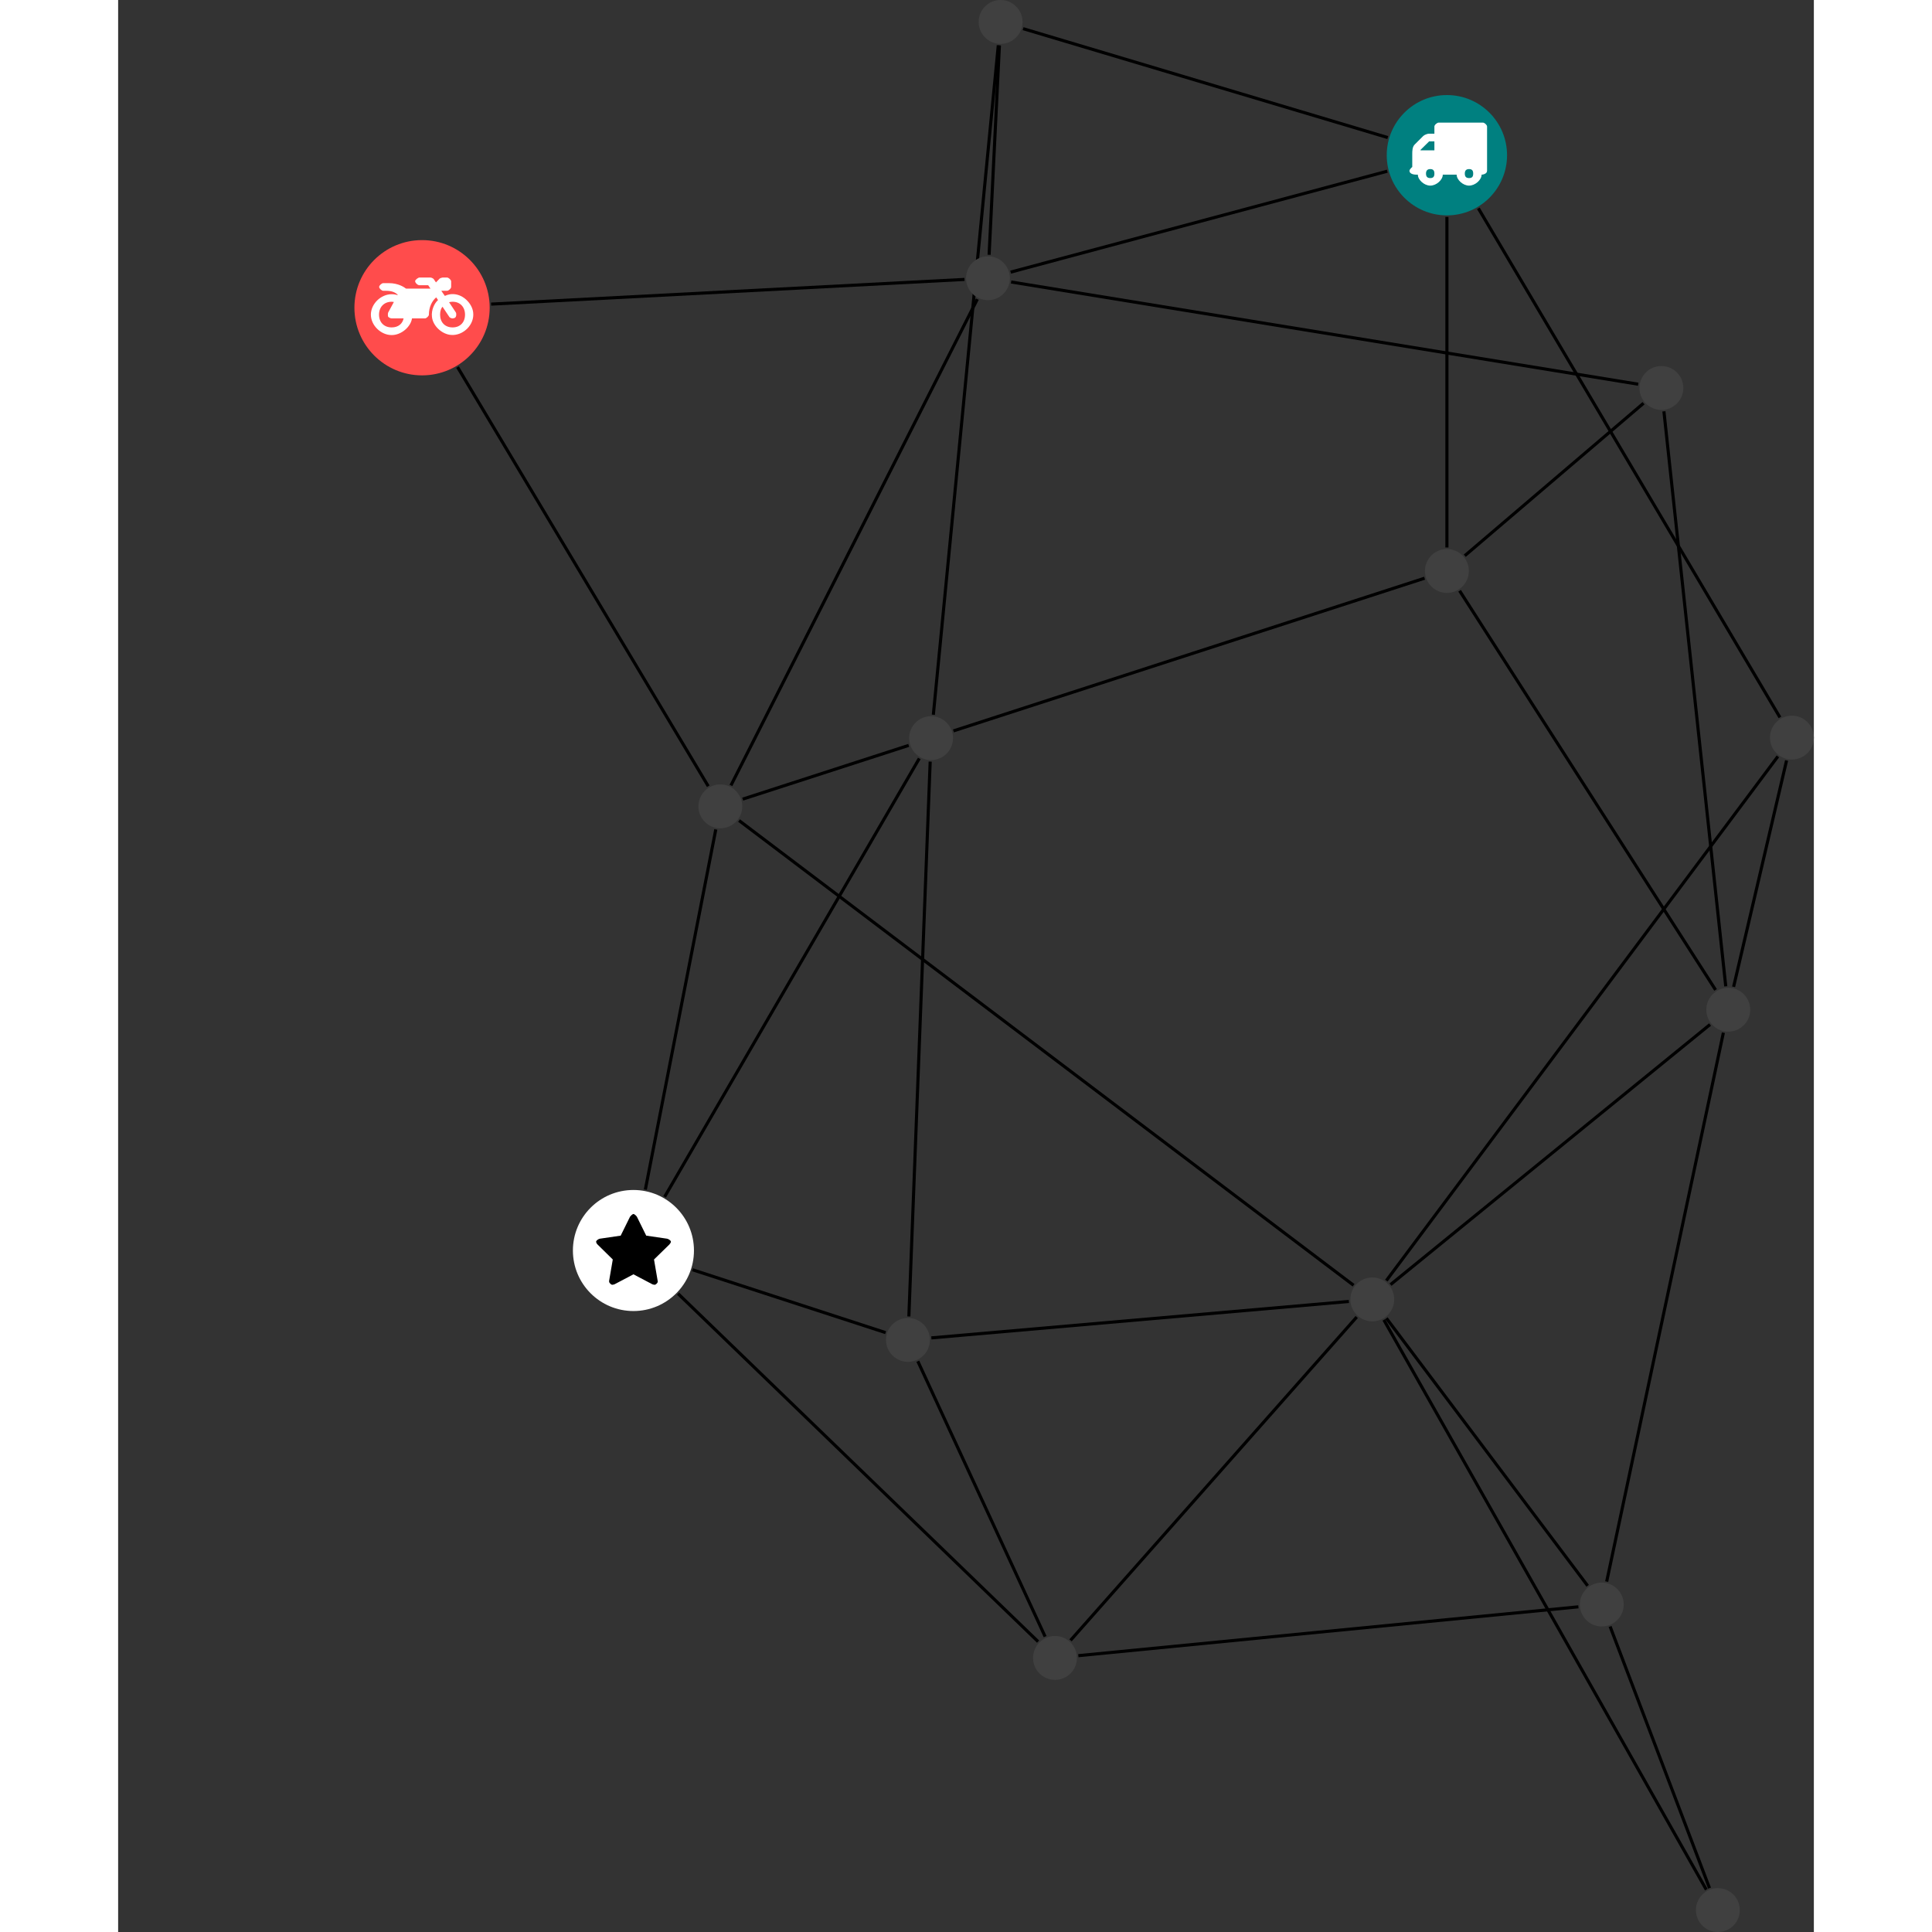 <?xml version="1.0" encoding="UTF-8"?>
<svg xmlns="http://www.w3.org/2000/svg" xmlns:xlink="http://www.w3.org/1999/xlink" width="248.182pt" height="248.182pt" viewBox="-30.352 0.000 217.829 248.182" version="1.1">
<rect x="-30.352" y="0.000" width="217.829" height="248.182" fill="#333333" stroke="none"/>
<defs>
<g>
<symbol overflow="visible" id="glyph0-0">
<path style="stroke:none;" d="M 1.422 -0.75 L 1.422 -7.922 L 3.562 -7.922 L 3.562 -0.891 L 1.422 -0.891 Z M 0.625 0 L 4.531 0 L 4.531 -8.812 L 0.438 -8.812 L 0.438 0 Z M 0.625 0 "/>
</symbol>
<symbol overflow="visible" id="glyph0-1">
<path style="stroke:none;" d="M 3.375 -0.844 C 3.375 -0.453 3.234 -0.266 2.844 -0.266 C 2.469 -0.266 2.297 -0.453 2.297 -0.844 C 2.297 -1.219 2.469 -1.422 2.844 -1.422 C 3.234 -1.422 3.375 -1.219 3.375 -0.844 Z M 1.594 -3.688 L 1.594 -3.859 C 1.594 -3.875 1.578 -3.875 1.594 -3.891 L 2.688 -4.969 C 2.703 -5 2.656 -4.984 2.688 -4.984 L 3.375 -4.984 L 3.375 -3.828 L 1.594 -3.828 Z M 8.359 -0.844 C 8.359 -0.453 8.219 -0.266 7.828 -0.266 C 7.453 -0.266 7.281 -0.453 7.281 -0.844 C 7.281 -1.219 7.453 -1.422 7.828 -1.422 C 8.219 -1.422 8.359 -1.219 8.359 -0.844 Z M 10.141 -6.891 C 10.141 -7.094 9.812 -7.391 9.609 -7.391 L 3.922 -7.391 C 3.719 -7.391 3.375 -7.094 3.375 -6.891 L 3.375 -5.969 L 2.672 -5.969 C 2.469 -5.969 2.078 -5.812 1.938 -5.672 L 0.844 -4.578 C 0.531 -4.266 0.531 -3.734 0.531 -3.328 L 0.531 -1.688 C 0.516 -1.688 0.172 -1.391 0.172 -1.203 C 0.172 -0.781 0.781 -0.703 1.062 -0.703 L 1.25 -0.703 C 1.25 -0.047 2.062 0.703 2.844 0.703 C 3.641 0.703 4.453 -0.047 4.453 -0.703 L 6.234 -0.703 C 6.234 -0.047 7.047 0.703 7.828 0.703 C 8.625 0.703 9.438 -0.047 9.438 -0.703 C 9.547 -0.703 10.141 -0.781 10.141 -1.203 Z M 10.141 -6.891 "/>
</symbol>
<symbol overflow="visible" id="glyph0-2">
<path style="stroke:none;" d="M 12.969 -2.906 C 12.844 -3.984 11.859 -5.016 10.781 -5.219 C 10.234 -5.328 9.703 -5.219 9.328 -5.031 L 8.875 -5.688 L 9.609 -5.688 C 9.812 -5.688 10.141 -5.984 10.141 -6.188 L 10.141 -6.891 C 10.141 -7.094 9.812 -7.391 9.609 -7.391 L 9.047 -7.391 C 8.969 -7.391 8.734 -7.312 8.656 -7.25 L 8.188 -6.766 L 7.891 -7.203 C 7.828 -7.281 7.594 -7.391 7.484 -7.391 L 6.078 -7.391 C 5.906 -7.391 5.547 -7.125 5.516 -6.953 C 5.484 -6.734 5.828 -6.406 6.047 -6.406 L 7.188 -6.406 L 7.484 -5.969 L 4.344 -5.969 C 4.141 -6.125 3.375 -6.672 2.141 -6.672 L 1.422 -6.672 C 1.219 -6.672 0.891 -6.375 0.891 -6.188 C 0.891 -5.984 1.219 -5.688 1.422 -5.688 L 1.781 -5.688 C 2.484 -5.688 2.906 -5.516 3.281 -5.188 L 3.25 -5.141 C 3.078 -5.188 2.797 -5.25 2.5 -5.25 C 1.109 -5.25 -0.172 -4 -0.172 -2.625 C -0.172 -1.25 1.109 0 2.5 0 C 3.75 0 4.953 -1.062 5.109 -2.141 L 6.766 -2.141 C 6.969 -2.141 7.281 -2.438 7.281 -2.625 C 7.281 -3.609 7.688 -4.391 8.219 -4.844 L 8.453 -4.5 C 7.969 -4.062 7.578 -3.203 7.672 -2.359 C 7.781 -1.172 8.969 -0.094 10.141 -0.016 C 11.703 0.094 13.156 -1.344 12.969 -2.906 Z M 2.5 -0.984 C 1.516 -0.984 0.875 -1.641 0.875 -2.625 C 0.875 -3.594 1.516 -4.281 2.5 -4.281 C 2.672 -4.281 2.844 -4.234 2.781 -4.25 L 2.047 -2.891 C 2 -2.781 2 -2.469 2.047 -2.359 C 2.125 -2.25 2.375 -2.141 2.5 -2.141 L 4.031 -2.141 C 3.891 -1.453 3.344 -0.984 2.5 -0.984 Z M 10.328 -0.984 C 9.344 -0.984 8.719 -1.641 8.719 -2.625 C 8.719 -3.109 8.859 -3.469 9.031 -3.641 L 9.906 -2.328 C 9.969 -2.219 10.203 -2.141 10.328 -2.141 C 10.391 -2.141 10.594 -2.188 10.641 -2.234 C 10.812 -2.344 10.844 -2.75 10.734 -2.922 L 9.875 -4.219 C 9.859 -4.219 10.094 -4.281 10.328 -4.281 C 11.297 -4.281 11.922 -3.594 11.922 -2.625 C 11.922 -1.641 11.297 -0.984 10.328 -0.984 Z M 10.328 -0.984 "/>
</symbol>
<symbol overflow="visible" id="glyph0-3">
<path style="stroke:none;" d="M 9.438 -5.078 C 9.438 -5.25 9.078 -5.453 8.938 -5.469 L 6.266 -5.859 L 5.078 -8.266 C 5.031 -8.375 4.75 -8.641 4.625 -8.641 C 4.5 -8.641 4.234 -8.375 4.172 -8.266 L 2.984 -5.859 L 0.312 -5.469 C 0.172 -5.453 -0.172 -5.25 -0.172 -5.078 C -0.172 -4.969 -0.062 -4.781 0.016 -4.719 L 1.969 -2.797 L 1.5 -0.062 C 1.5 -0.016 1.5 0.016 1.5 0.047 C 1.5 0.203 1.75 0.453 1.906 0.453 C 1.984 0.453 2.188 0.406 2.25 0.359 L 4.625 -0.891 L 7 0.359 C 7.062 0.406 7.266 0.453 7.344 0.453 C 7.5 0.453 7.75 0.203 7.75 0.047 C 7.75 0.016 7.75 -0.016 7.734 -0.062 L 7.266 -2.797 L 9.234 -4.719 C 9.297 -4.781 9.438 -4.969 9.438 -5.078 Z M 9.438 -5.078 "/>
</symbol>
</g>
<clipPath id="clip1">
  <path d="M 138 21 L 187.477 21 L 187.477 98 L 138 98 Z M 138 21 "/>
</clipPath>
<clipPath id="clip2">
  <path d="M 155 203 L 180 203 L 180 248.184 L 155 248.184 Z M 155 203 "/>
</clipPath>
<clipPath id="clip3">
  <path d="M 126 163 L 180 163 L 180 248.184 L 126 248.184 Z M 126 163 "/>
</clipPath>
<clipPath id="clip4">
  <path d="M 126 91 L 187.477 91 L 187.477 171 L 126 171 Z M 126 91 "/>
</clipPath>
<clipPath id="clip5">
  <path d="M 171 92 L 187.477 92 L 187.477 133 L 171 133 Z M 171 92 "/>
</clipPath>
<clipPath id="clip6">
  <path d="M 172 242 L 178 242 L 178 248.184 L 172 248.184 Z M 172 242 "/>
</clipPath>
<clipPath id="clip7">
  <path d="M 181 91 L 187.477 91 L 187.477 98 L 181 98 Z M 181 91 "/>
</clipPath>
</defs>
<g id="surface1">
<path style="fill:none;stroke-width:0.399;stroke-linecap:butt;stroke-linejoin:miter;stroke:rgb(0%,0%,0%);stroke-opacity:1;stroke-miterlimit:10;" d="M 0.001 -7.928 L 0.001 -50.389 " transform="matrix(1,0,0,-1,140.339,19.939)"/>
<path style="fill:none;stroke-width:0.399;stroke-linecap:butt;stroke-linejoin:miter;stroke:rgb(0%,0%,0%);stroke-opacity:1;stroke-miterlimit:10;" d="M -7.597 2.267 L -54.444 16.259 " transform="matrix(1,0,0,-1,140.339,19.939)"/>
<path style="fill:none;stroke-width:0.399;stroke-linecap:butt;stroke-linejoin:miter;stroke:rgb(0%,0%,0%);stroke-opacity:1;stroke-miterlimit:10;" d="M -7.659 -2.053 L -56.042 -15.018 " transform="matrix(1,0,0,-1,140.339,19.939)"/>
<g clip-path="url(#clip1)" clip-rule="nonzero">
<path style="fill:none;stroke-width:0.399;stroke-linecap:butt;stroke-linejoin:miter;stroke:rgb(0%,0%,0%);stroke-opacity:1;stroke-miterlimit:10;" d="M 4.04 -6.823 L 42.782 -72.217 " transform="matrix(1,0,0,-1,140.339,19.939)"/>
</g>
<path style="fill:none;stroke-width:0.399;stroke-linecap:butt;stroke-linejoin:miter;stroke:rgb(0%,0%,0%);stroke-opacity:1;stroke-miterlimit:10;" d="M -2.87 -54.338 L -63.39 -73.952 " transform="matrix(1,0,0,-1,140.339,19.939)"/>
<path style="fill:none;stroke-width:0.399;stroke-linecap:butt;stroke-linejoin:miter;stroke:rgb(0%,0%,0%);stroke-opacity:1;stroke-miterlimit:10;" d="M 1.63 -55.948 L 34.513 -107.225 " transform="matrix(1,0,0,-1,140.339,19.939)"/>
<path style="fill:none;stroke-width:0.399;stroke-linecap:butt;stroke-linejoin:miter;stroke:rgb(0%,0%,0%);stroke-opacity:1;stroke-miterlimit:10;" d="M 2.294 -51.448 L 25.259 -31.858 " transform="matrix(1,0,0,-1,140.339,19.939)"/>
<path style="fill:none;stroke-width:0.399;stroke-linecap:butt;stroke-linejoin:miter;stroke:rgb(0%,0%,0%);stroke-opacity:1;stroke-miterlimit:10;" d="M -57.484 14.107 L -58.808 -12.788 " transform="matrix(1,0,0,-1,140.339,19.939)"/>
<path style="fill:none;stroke-width:0.399;stroke-linecap:butt;stroke-linejoin:miter;stroke:rgb(0%,0%,0%);stroke-opacity:1;stroke-miterlimit:10;" d="M -57.628 14.119 L -65.972 -71.877 " transform="matrix(1,0,0,-1,140.339,19.939)"/>
<path style="fill:none;stroke-width:0.399;stroke-linecap:butt;stroke-linejoin:miter;stroke:rgb(0%,0%,0%);stroke-opacity:1;stroke-miterlimit:10;" d="M -122.78 -19.127 L -61.968 -15.956 " transform="matrix(1,0,0,-1,140.339,19.939)"/>
<path style="fill:none;stroke-width:0.399;stroke-linecap:butt;stroke-linejoin:miter;stroke:rgb(0%,0%,0%);stroke-opacity:1;stroke-miterlimit:10;" d="M -127.093 -27.217 L -94.886 -81.057 " transform="matrix(1,0,0,-1,140.339,19.939)"/>
<path style="fill:none;stroke-width:0.399;stroke-linecap:butt;stroke-linejoin:miter;stroke:rgb(0%,0%,0%);stroke-opacity:1;stroke-miterlimit:10;" d="M -60.319 -18.491 L -91.972 -80.956 " transform="matrix(1,0,0,-1,140.339,19.939)"/>
<path style="fill:none;stroke-width:0.399;stroke-linecap:butt;stroke-linejoin:miter;stroke:rgb(0%,0%,0%);stroke-opacity:1;stroke-miterlimit:10;" d="M -55.98 -16.284 L 24.575 -29.416 " transform="matrix(1,0,0,-1,140.339,19.939)"/>
<path style="fill:none;stroke-width:0.399;stroke-linecap:butt;stroke-linejoin:miter;stroke:rgb(0%,0%,0%);stroke-opacity:1;stroke-miterlimit:10;" d="M -90.464 -82.717 L -69.132 -75.811 " transform="matrix(1,0,0,-1,140.339,19.939)"/>
<path style="fill:none;stroke-width:0.399;stroke-linecap:butt;stroke-linejoin:miter;stroke:rgb(0%,0%,0%);stroke-opacity:1;stroke-miterlimit:10;" d="M -93.917 -86.608 L -102.968 -132.874 " transform="matrix(1,0,0,-1,140.339,19.939)"/>
<path style="fill:none;stroke-width:0.399;stroke-linecap:butt;stroke-linejoin:miter;stroke:rgb(0%,0%,0%);stroke-opacity:1;stroke-miterlimit:10;" d="M -90.929 -85.467 L -11.991 -145.163 " transform="matrix(1,0,0,-1,140.339,19.939)"/>
<path style="fill:none;stroke-width:0.399;stroke-linecap:butt;stroke-linejoin:miter;stroke:rgb(0%,0%,0%);stroke-opacity:1;stroke-miterlimit:10;" d="M -67.776 -77.491 L -100.491 -133.803 " transform="matrix(1,0,0,-1,140.339,19.939)"/>
<path style="fill:none;stroke-width:0.399;stroke-linecap:butt;stroke-linejoin:miter;stroke:rgb(0%,0%,0%);stroke-opacity:1;stroke-miterlimit:10;" d="M -66.378 -77.897 L -69.116 -149.17 " transform="matrix(1,0,0,-1,140.339,19.939)"/>
<path style="fill:none;stroke-width:0.399;stroke-linecap:butt;stroke-linejoin:miter;stroke:rgb(0%,0%,0%);stroke-opacity:1;stroke-miterlimit:10;" d="M -96.913 -143.17 L -72.101 -151.249 " transform="matrix(1,0,0,-1,140.339,19.939)"/>
<path style="fill:none;stroke-width:0.399;stroke-linecap:butt;stroke-linejoin:miter;stroke:rgb(0%,0%,0%);stroke-opacity:1;stroke-miterlimit:10;" d="M -98.765 -146.245 L -52.515 -190.94 " transform="matrix(1,0,0,-1,140.339,19.939)"/>
<path style="fill:none;stroke-width:0.399;stroke-linecap:butt;stroke-linejoin:miter;stroke:rgb(0%,0%,0%);stroke-opacity:1;stroke-miterlimit:10;" d="M -67.964 -154.924 L -51.612 -190.299 " transform="matrix(1,0,0,-1,140.339,19.939)"/>
<path style="fill:none;stroke-width:0.399;stroke-linecap:butt;stroke-linejoin:miter;stroke:rgb(0%,0%,0%);stroke-opacity:1;stroke-miterlimit:10;" d="M -66.226 -151.924 L -12.593 -147.245 " transform="matrix(1,0,0,-1,140.339,19.939)"/>
<path style="fill:none;stroke-width:0.399;stroke-linecap:butt;stroke-linejoin:miter;stroke:rgb(0%,0%,0%);stroke-opacity:1;stroke-miterlimit:10;" d="M -47.343 -192.745 L 16.891 -186.471 " transform="matrix(1,0,0,-1,140.339,19.939)"/>
<path style="fill:none;stroke-width:0.399;stroke-linecap:butt;stroke-linejoin:miter;stroke:rgb(0%,0%,0%);stroke-opacity:1;stroke-miterlimit:10;" d="M -48.347 -190.776 L -11.585 -149.245 " transform="matrix(1,0,0,-1,140.339,19.939)"/>
<g clip-path="url(#clip2)" clip-rule="nonzero">
<path style="fill:none;stroke-width:0.399;stroke-linecap:butt;stroke-linejoin:miter;stroke:rgb(0%,0%,0%);stroke-opacity:1;stroke-miterlimit:10;" d="M 33.735 -222.608 L 20.966 -188.999 " transform="matrix(1,0,0,-1,140.339,19.939)"/>
</g>
<g clip-path="url(#clip3)" clip-rule="nonzero">
<path style="fill:none;stroke-width:0.399;stroke-linecap:butt;stroke-linejoin:miter;stroke:rgb(0%,0%,0%);stroke-opacity:1;stroke-miterlimit:10;" d="M 33.321 -222.803 L -8.101 -149.612 " transform="matrix(1,0,0,-1,140.339,19.939)"/>
</g>
<path style="fill:none;stroke-width:0.399;stroke-linecap:butt;stroke-linejoin:miter;stroke:rgb(0%,0%,0%);stroke-opacity:1;stroke-miterlimit:10;" d="M 18.079 -183.768 L -7.773 -149.397 " transform="matrix(1,0,0,-1,140.339,19.939)"/>
<path style="fill:none;stroke-width:0.399;stroke-linecap:butt;stroke-linejoin:miter;stroke:rgb(0%,0%,0%);stroke-opacity:1;stroke-miterlimit:10;" d="M 20.524 -183.229 L 35.516 -112.717 " transform="matrix(1,0,0,-1,140.339,19.939)"/>
<path style="fill:none;stroke-width:0.399;stroke-linecap:butt;stroke-linejoin:miter;stroke:rgb(0%,0%,0%);stroke-opacity:1;stroke-miterlimit:10;" d="M -7.245 -145.081 L 33.802 -111.67 " transform="matrix(1,0,0,-1,140.339,19.939)"/>
<g clip-path="url(#clip4)" clip-rule="nonzero">
<path style="fill:none;stroke-width:0.399;stroke-linecap:butt;stroke-linejoin:miter;stroke:rgb(0%,0%,0%);stroke-opacity:1;stroke-miterlimit:10;" d="M -7.78 -144.565 L 42.516 -77.229 " transform="matrix(1,0,0,-1,140.339,19.939)"/>
</g>
<g clip-path="url(#clip5)" clip-rule="nonzero">
<path style="fill:none;stroke-width:0.399;stroke-linecap:butt;stroke-linejoin:miter;stroke:rgb(0%,0%,0%);stroke-opacity:1;stroke-miterlimit:10;" d="M 36.829 -106.827 L 43.634 -77.752 " transform="matrix(1,0,0,-1,140.339,19.939)"/>
</g>
<path style="fill:none;stroke-width:0.399;stroke-linecap:butt;stroke-linejoin:miter;stroke:rgb(0%,0%,0%);stroke-opacity:1;stroke-miterlimit:10;" d="M 35.821 -106.764 L 27.876 -32.901 " transform="matrix(1,0,0,-1,140.339,19.939)"/>
<path style=" stroke:none;fill-rule:nonzero;fill:rgb(0%,50%,50%);fill-opacity:1;" d="M 148.066 19.938 C 148.066 15.672 144.609 12.211 140.34 12.211 C 136.07 12.211 132.609 15.672 132.609 19.938 C 132.609 24.207 136.07 27.668 140.34 27.668 C 144.609 27.668 148.066 24.207 148.066 19.938 Z M 148.066 19.938 "/>
<g style="fill:rgb(100%,100%,100%);fill-opacity:1;">
  <use xlink:href="#glyph0-1" x="135.357" y="23.142"/>
</g>
<path style=" stroke:none;fill-rule:nonzero;fill:rgb(25%,25%,25%);fill-opacity:1;" d="M 143.156 73.348 C 143.156 71.789 141.895 70.527 140.34 70.527 C 138.781 70.527 137.52 71.789 137.52 73.348 C 137.52 74.902 138.781 76.164 140.34 76.164 C 141.895 76.164 143.156 74.902 143.156 73.348 Z M 143.156 73.348 "/>
<path style=" stroke:none;fill-rule:nonzero;fill:rgb(25%,25%,25%);fill-opacity:1;" d="M 85.824 2.816 C 85.824 1.262 84.562 0 83.004 0 C 81.449 0 80.188 1.262 80.188 2.816 C 80.188 4.375 81.449 5.637 83.004 5.637 C 84.562 5.637 85.824 4.375 85.824 2.816 Z M 85.824 2.816 "/>
<path style=" stroke:none;fill-rule:nonzero;fill:rgb(100%,29.999%,29.999%);fill-opacity:1;" d="M 17.375 39.531 C 17.375 34.734 13.484 30.844 8.688 30.844 C 3.891 30.844 0 34.734 0 39.531 C 0 44.328 3.891 48.219 8.688 48.219 C 13.484 48.219 17.375 44.328 17.375 39.531 Z M 17.375 39.531 "/>
<g style="fill:rgb(100%,100%,100%);fill-opacity:1;">
  <use xlink:href="#glyph0-2" x="2.286" y="43.043"/>
</g>
<path style=" stroke:none;fill-rule:nonzero;fill:rgb(25%,25%,25%);fill-opacity:1;" d="M 84.199 35.738 C 84.199 34.184 82.938 32.922 81.383 32.922 C 79.828 32.922 78.566 34.184 78.566 35.738 C 78.566 37.297 79.828 38.559 81.383 38.559 C 82.938 38.559 84.199 37.297 84.199 35.738 Z M 84.199 35.738 "/>
<path style=" stroke:none;fill-rule:nonzero;fill:rgb(25%,25%,25%);fill-opacity:1;" d="M 49.82 103.586 C 49.82 102.027 48.559 100.766 47.004 100.766 C 45.449 100.766 44.188 102.027 44.188 103.586 C 44.188 105.141 45.449 106.402 47.004 106.402 C 48.559 106.402 49.82 105.141 49.82 103.586 Z M 49.82 103.586 "/>
<path style=" stroke:none;fill-rule:nonzero;fill:rgb(25%,25%,25%);fill-opacity:1;" d="M 76.895 94.816 C 76.895 93.262 75.633 92 74.078 92 C 72.523 92 71.262 93.262 71.262 94.816 C 71.262 96.375 72.523 97.637 74.078 97.637 C 75.633 97.637 76.895 96.375 76.895 94.816 Z M 76.895 94.816 "/>
<path style=" stroke:none;fill-rule:nonzero;fill:rgb(100%,100%,100%);fill-opacity:1;" d="M 43.617 160.641 C 43.617 156.344 40.137 152.863 35.844 152.863 C 31.547 152.863 28.066 156.344 28.066 160.641 C 28.066 164.934 31.547 168.414 35.844 168.414 C 40.137 168.414 43.617 164.934 43.617 160.641 Z M 43.617 160.641 "/>
<g style="fill:rgb(0%,0%,0%);fill-opacity:1;">
  <use xlink:href="#glyph0-3" x="31.219" y="164.589"/>
</g>
<path style=" stroke:none;fill-rule:nonzero;fill:rgb(25%,25%,25%);fill-opacity:1;" d="M 73.926 172.121 C 73.926 170.566 72.664 169.305 71.109 169.305 C 69.551 169.305 68.289 170.566 68.289 172.121 C 68.289 173.68 69.551 174.941 71.109 174.941 C 72.664 174.941 73.926 173.68 73.926 172.121 Z M 73.926 172.121 "/>
<path style=" stroke:none;fill-rule:nonzero;fill:rgb(25%,25%,25%);fill-opacity:1;" d="M 92.812 212.973 C 92.812 211.418 91.551 210.156 89.996 210.156 C 88.438 210.156 87.176 211.418 87.176 212.973 C 87.176 214.531 88.438 215.793 89.996 215.793 C 91.551 215.793 92.812 214.531 92.812 212.973 Z M 92.812 212.973 "/>
<g clip-path="url(#clip6)" clip-rule="nonzero">
<path style=" stroke:none;fill-rule:nonzero;fill:rgb(25%,25%,25%);fill-opacity:1;" d="M 177.965 245.363 C 177.965 243.809 176.703 242.547 175.148 242.547 C 173.59 242.547 172.328 243.809 172.328 245.363 C 172.328 246.922 173.59 248.184 175.148 248.184 C 176.703 248.184 177.965 246.922 177.965 245.363 Z M 177.965 245.363 "/>
</g>
<path style=" stroke:none;fill-rule:nonzero;fill:rgb(25%,25%,25%);fill-opacity:1;" d="M 163.051 206.117 C 163.051 204.559 161.789 203.297 160.234 203.297 C 158.676 203.297 157.414 204.559 157.414 206.117 C 157.414 207.672 158.676 208.934 160.234 208.934 C 161.789 208.934 163.051 207.672 163.051 206.117 Z M 163.051 206.117 "/>
<path style=" stroke:none;fill-rule:nonzero;fill:rgb(25%,25%,25%);fill-opacity:1;" d="M 133.57 166.922 C 133.57 165.363 132.309 164.102 130.754 164.102 C 129.199 164.102 127.938 165.363 127.938 166.922 C 127.938 168.477 129.199 169.738 130.754 169.738 C 132.309 169.738 133.57 168.477 133.57 166.922 Z M 133.57 166.922 "/>
<path style=" stroke:none;fill-rule:nonzero;fill:rgb(25%,25%,25%);fill-opacity:1;" d="M 179.301 129.703 C 179.301 128.148 178.039 126.887 176.48 126.887 C 174.926 126.887 173.664 128.148 173.664 129.703 C 173.664 131.262 174.926 132.523 176.48 132.523 C 178.039 132.523 179.301 131.262 179.301 129.703 Z M 179.301 129.703 "/>
<g clip-path="url(#clip7)" clip-rule="nonzero">
<path style=" stroke:none;fill-rule:nonzero;fill:rgb(25%,25%,25%);fill-opacity:1;" d="M 187.477 94.75 C 187.477 93.195 186.215 91.934 184.66 91.934 C 183.102 91.934 181.84 93.195 181.84 94.75 C 181.84 96.309 183.102 97.57 184.66 97.57 C 186.215 97.57 187.477 96.309 187.477 94.75 Z M 187.477 94.75 "/>
</g>
<path style=" stroke:none;fill-rule:nonzero;fill:rgb(25%,25%,25%);fill-opacity:1;" d="M 170.711 49.84 C 170.711 48.281 169.449 47.02 167.891 47.02 C 166.336 47.02 165.074 48.281 165.074 49.84 C 165.074 51.395 166.336 52.656 167.891 52.656 C 169.449 52.656 170.711 51.395 170.711 49.84 Z M 170.711 49.84 "/>
</g>
</svg>

